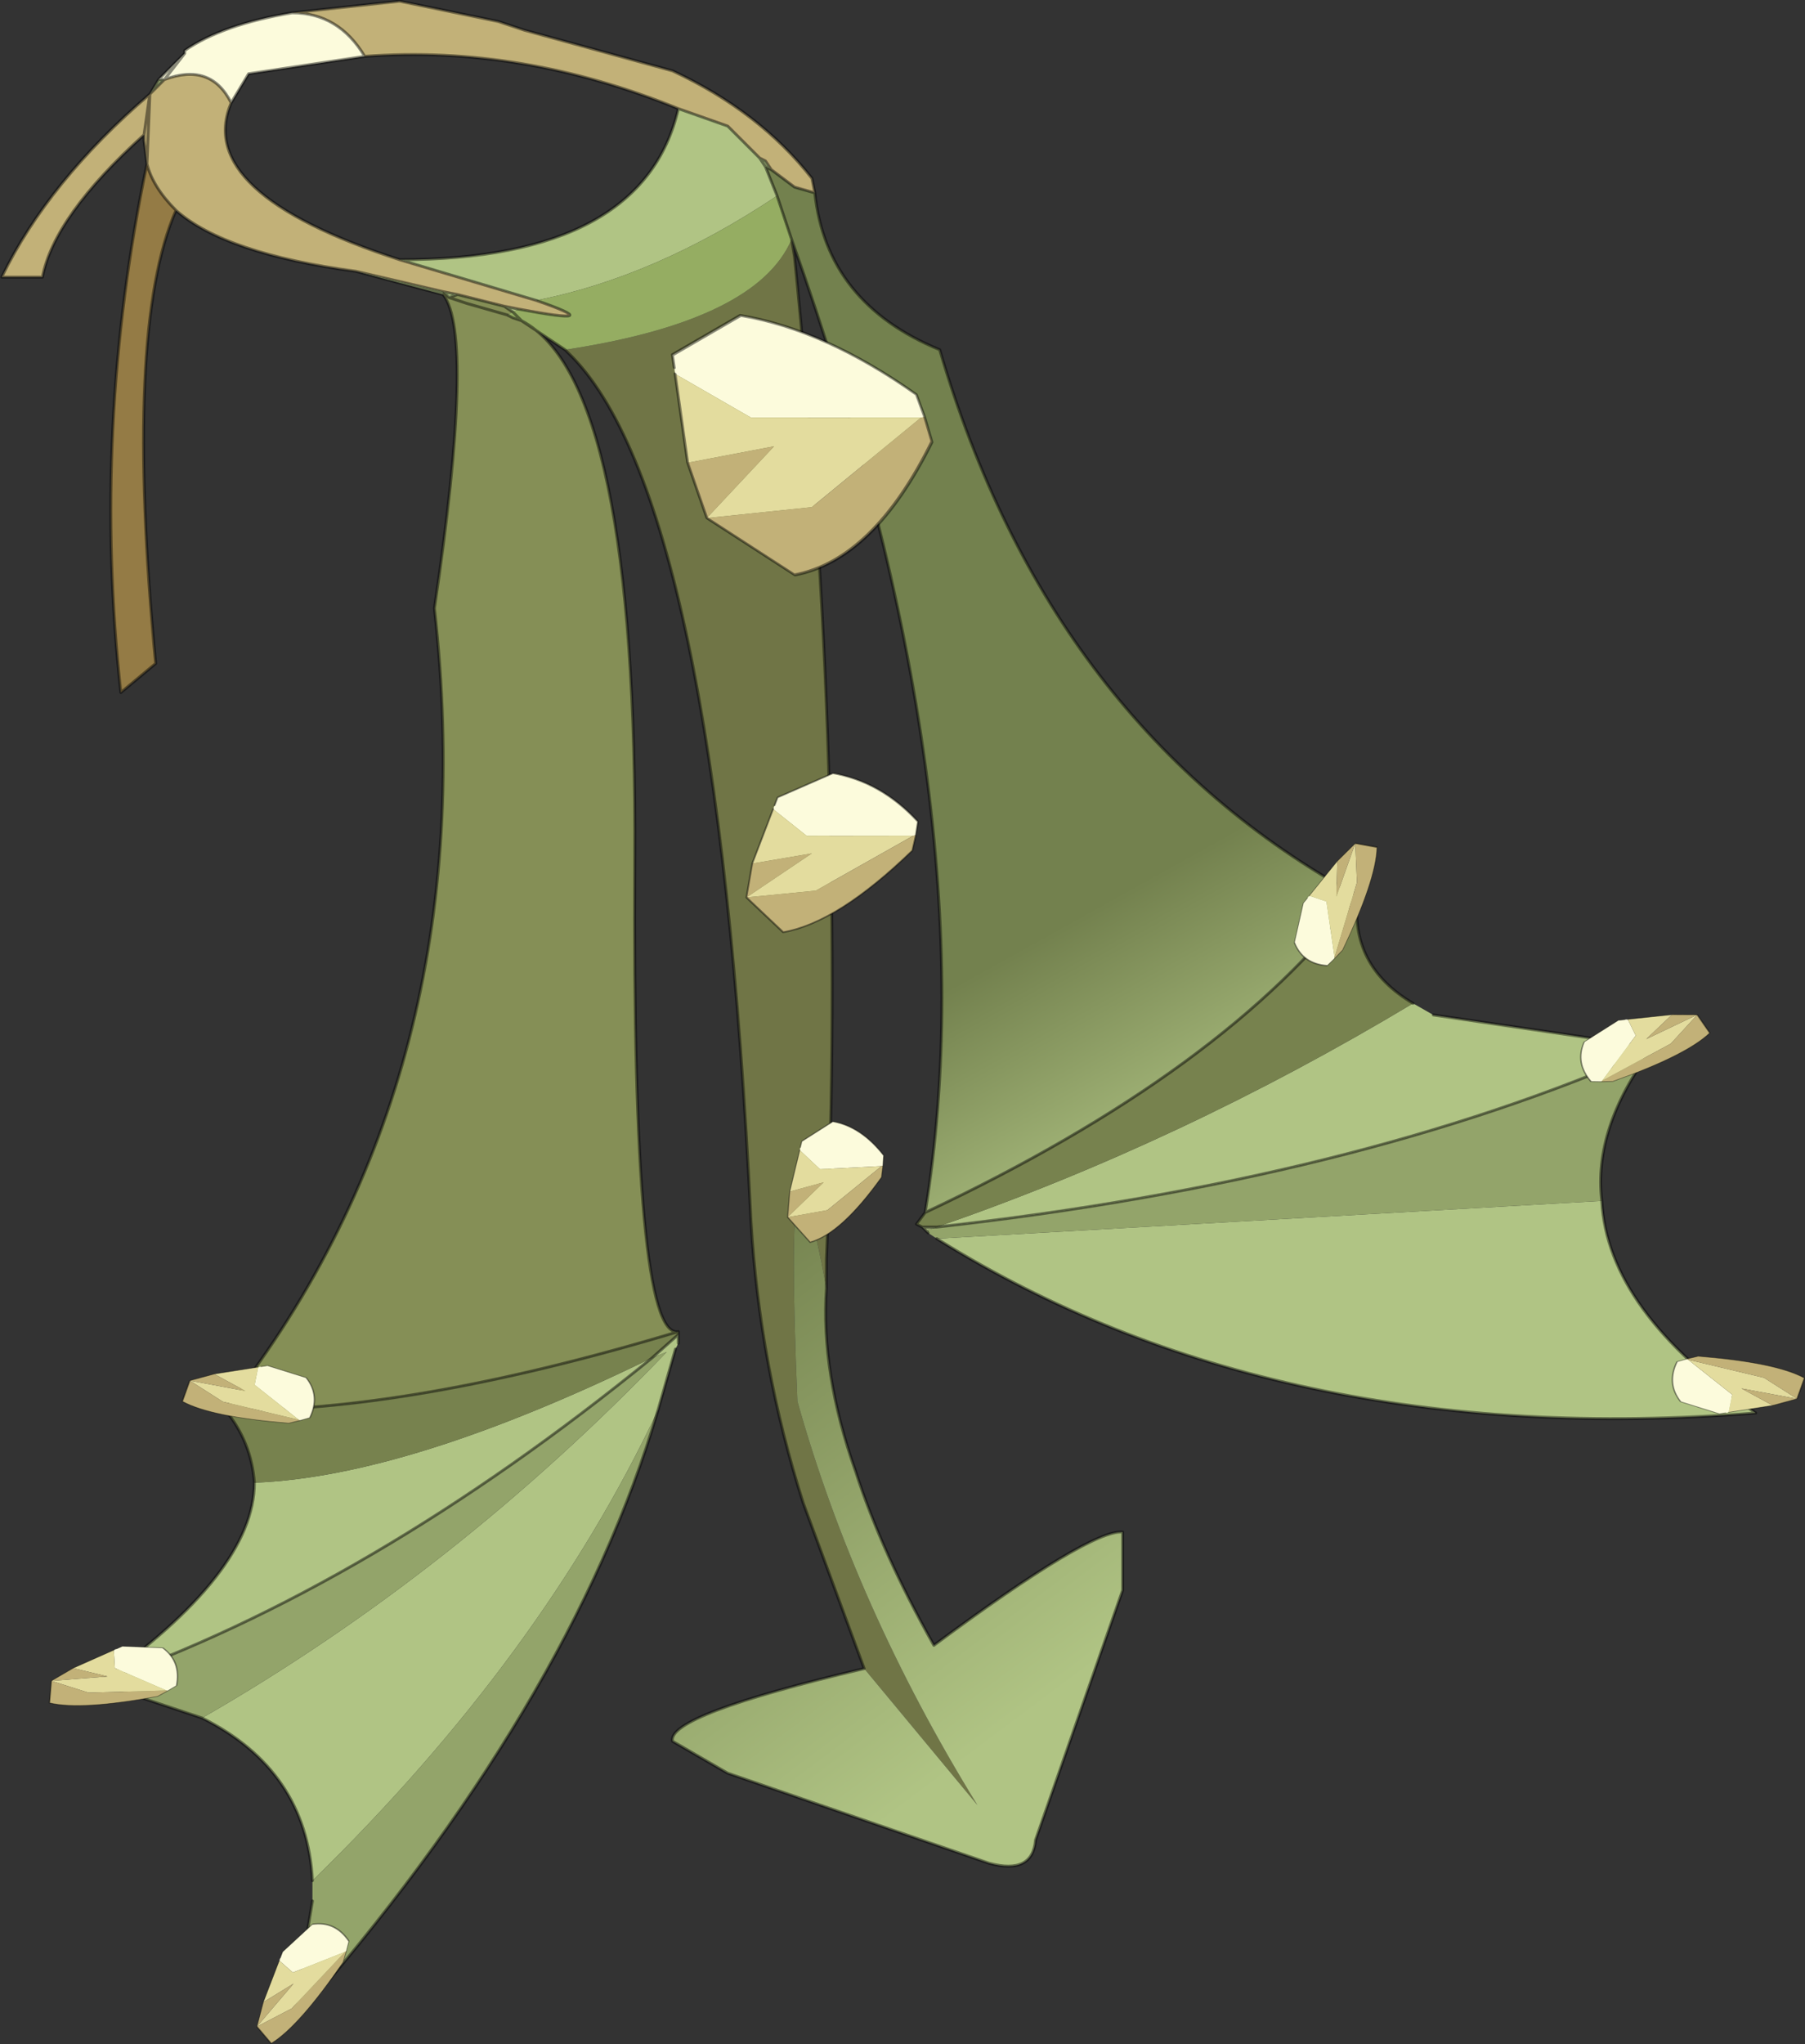<svg viewBox="0 0 31.079 35.185" xmlns="http://www.w3.org/2000/svg" xmlns:xlink="http://www.w3.org/1999/xlink"><rect x="0" y="0" width="31.079" height="35.185" fill="#333333" stroke="none"/><g transform="translate(-262.12 -182.88)"><use transform="translate(262.15 182.9)" width="30.2" height="34.8" xlink:href="#a"/><use transform="matrix(.064 -.225 .509 .028 290.73 207.16)" width="4.25" height="4.45" xlink:href="#b"/><use transform="matrix(.12 .201 .484 -.158 289.04 200.75)" width="4.25" height="4.45" xlink:href="#b"/><use transform="matrix(.227 .057 .231 -.454 284.11 199.31)" width="4.25" height="4.45" xlink:href="#b"/><use transform="matrix(.163 .168 -.278 .427 267.53 215.64)" width="4.25" height="4.45" xlink:href="#b"/><use transform="matrix(-.004 .234 -.498 .105 265.2 211.01)" width="4.25" height="4.45" xlink:href="#b"/><use transform="matrix(-.064 .225 -.509 -.028 267.72 206.44)" width="4.25" height="4.45" xlink:href="#b"/><use transform="matrix(.956 .587 -.324 .799 274.33 187.43)" width="4.25" height="4.45" xlink:href="#b"/><use transform="matrix(.41 .359 -.462 .49 276.41 195.65)" width="4.25" height="4.45" xlink:href="#b"/><use transform="matrix(.25 .258 -.248 .381 276.41 201.78)" width="4.25" height="4.45" xlink:href="#b"/></g><defs><linearGradient id="c" x1="-819.2" x2="819.2" gradientTransform="matrix(-.002 -.003 .009 -.005 292.25 195.6)" gradientUnits="userSpaceOnUse"><stop stop-color="#b0c484" offset=".169"/><stop stop-color="#73814e" offset="1"/></linearGradient><linearGradient id="d" x1="-819.2" x2="819.2" gradientTransform="matrix(-.004 -.006 .004 -.003 276.85 209.75)" gradientUnits="userSpaceOnUse"><stop stop-color="#b0c484" offset=".169"/><stop stop-color="#73814e" offset="1"/></linearGradient><g id="a"><path d="m264.85 184.25.45-.45v-.05q.65-.45 1.85-.65.8 0 1.25.75l-2 .3-.3.5q-.35-.7-1.15-.4h-.1m.1 0 .35-.45-.35.45" fill="#fcfbdc" fill-rule="evenodd" transform="translate(-262.15 -182.9)"/><path d="M264.6 185.2q-1.55 1.4-1.75 2.45h-.7q.8-1.65 2.55-3.15l-.1.7.1-.7.25-.25q.8-.3 1.15.4-.65 1.55 2.9 2.7l2.35.7q1.3.45-.3.15l-.25-.05-.8-.2-.25-.05-1.5-.35q-2.25-.3-3.1-1.05-.4-.4-.5-.8l-.05-.4v-.1m2.55-2.1 1.85-.2 1.7.35.45.15 2.55.7q1.5.7 2.4 1.85l.05.25-.35-.1-.4-.3-.1-.15-.1-.05-.55-.55-.85-.3q-2.7-1.1-5.4-.9-.45-.75-1.25-.75m-2.45 1.4-.05 1.2.05-1.2" fill="#c2b178" fill-rule="evenodd" transform="translate(-262.15 -182.9)"/><path d="m264.7 184.5.15-.25h.1l-.25.25m13.4 19.6-.1-.1h.25l-.15.05v.05" fill="#9ead76" fill-rule="evenodd" transform="translate(-262.15 -182.9)"/><path d="M265.15 186.5q-.9 2.05-.35 7.8l-.6.5q-.5-4.55.45-9.1.1.4.5.8" fill="#947b45" fill-rule="evenodd" transform="translate(-262.15 -182.9)"/><path d="m286.45 200.15.35.2 3.75.55v.05q-5.1 2.25-12.3 3.05 4.2-1.45 8.2-3.85m3.25 3.4q.1 1.9 2.65 3.65-8.25.65-14.1-3l11.45-.65m-15.9 2.3v.15l-.05.1-.3 1.05q-2 4.25-5.95 8.1-.1-1.9-1.9-2.8 4.35-2.5 8-6.3l-.25.1q-4.85 3.95-9.55 5.6 2.7-1.9 2.7-3.45 2.65-.1 6.85-2.15l.45-.4m-4.05-17.9-1.5-.4 1.5.35.25.05-.15.05-.1-.1v.05m4.05-3.2.85.3.55.55.1.15-.1-.15.1.05.1.15-.1-.05.2.5q-2.1 1.4-4.15 1.8l-2.35-.7q4.2 0 4.8-2.6m-2.75 3.45-.1.05-.15-.1.25.05" fill="#b0c484" fill-rule="evenodd" transform="translate(-262.15 -182.9)"/><path d="m275.75 187 .05.3q.9 8.9.55 17.25v.5q-.75-4-.5 1.95 1 3.55 3.1 6.95L277 211.6l-1.05-2.85q-.75-2.35-.9-4.85-.6-12.5-3.15-14.95l-.05-.05q3.3-.5 3.9-1.9" fill="#707546" fill-rule="evenodd" transform="translate(-262.15 -182.9)"/><path d="m271.85 188.9-.75-.5-.15-.05-.1-.05.2-.1q1.6.3.3-.15 2.05-.4 4.15-1.8l.25.75q-.6 1.4-3.9 1.9m-.9-.65.15.15-.15-.15" fill="#95ad62" fill-rule="evenodd" transform="translate(-262.15 -182.9)"/><path d="M271.1 188.4q2 1.05 1.95 9.3t.75 8.1q-4.65 1.4-7.8 1.35l.05-.1q4.45-5.7 3.55-13.7.7-4.7.15-5.4v-.05l.1.1.3.1.7.2-.7-.2-.3-.1.15-.05.8.2.15.1-.1.05.1.05.15.05" fill="#858f56" fill-rule="evenodd" transform="translate(-262.15 -182.9)"/><path d="M290.55 200.95q-1 1.35-.85 2.6l-11.45.65-.15-.1v-.05l.15-.05q7.2-.8 12.3-3.05m-17.1 6.2q-1.5 5.1-6.3 10.55l.35-2.1v-.35q3.95-3.85 5.95-8.1m-7.85 5.3-1.8-.6q4.7-1.65 9.55-5.6l.25-.1q-3.65 3.8-8 6.3" fill="#93a46a" fill-rule="evenodd" transform="translate(-262.15 -182.9)"/><path d="M276.15 186.2q.2 1.9 2.15 2.7 1.9 6.5 7.2 9.4-2.25 3-7.45 5.45 1.15-7.05-2.3-16.75l-.25-.75-.2-.5.1.05.4.3.35.1" fill="url(#c)" fill-rule="evenodd" transform="translate(-262.15 -182.9)"/><path d="M276.35 205.05q-.1 1.45.5 3.15.45 1.4 1.35 3 2.7-2 3.25-1.95v1l-1.5 4.3q-.05.6-.8.4l-4.5-1.55-.95-.55q-.1-.45 3.3-1.25l1.95 2.35q-2.1-3.4-3.1-6.95-.25-5.95.5-1.95" fill="url(#d)" fill-rule="evenodd" transform="translate(-262.15 -182.9)"/><path d="M285.5 198.3q-.15 1.2.95 1.85-4 2.4-8.2 3.85H278l-.1-.05.15-.2q5.2-2.45 7.45-5.45m-11.7 7.5v.05l-.45.4q-4.2 2.05-6.85 2.15-.05-.7-.5-1.25 3.15.05 7.8-1.35" fill="#77824e" fill-rule="evenodd" transform="translate(-262.15 -182.9)"/><path d="M2.55 1.6Q.8 3.1 0 4.75h.7Q.9 3.7 2.45 2.3l.1-.7.15-.25.45-.45V.85Q3.8.4 5 .2L6.85 0l1.7.35L9 .5l2.55.7q1.5.7 2.4 1.85l.05.25q.2 1.9 2.15 2.7 1.9 6.5 7.2 9.4-.15 1.2.95 1.85m.35.2 3.75.55h.1l-.1.05q-1 1.35-.85 2.6.1 1.9 2.65 3.65-8.25.65-14.1-3m-.15-.1-.1-.1-.1-.05.15-.2q1.15-7.05-2.3-16.75l.05.3q.9 8.9.55 17.25v.5q-.1 1.45.5 3.15.45 1.4 1.35 3 2.7-2 3.25-1.95v1l-1.5 4.3q-.05.6-.8.4l-4.5-1.55-.95-.55q-.1-.45 3.3-1.25l-1.05-2.85q-.75-2.35-.9-4.85-.6-12.5-3.15-14.95L9.7 6l-.75-.5q2 1.05 1.95 9.3t.75 8.1v.2m-.05.1-.3 1.05Q9.8 29.35 5 34.8l.35-2.1m0-.35q-.1-1.9-1.9-2.8l-1.8-.6h-.1.1q2.7-1.9 2.7-3.45-.05-.7-.5-1.25H3.8l.1-.1q4.45-5.7 3.55-13.7.7-4.7.15-5.4l-1.5-.4Q3.85 4.35 3 3.6q-.9 2.05-.35 7.8l-.6.5q-.5-4.55.45-9.1l-.05-.4v-.1m10.6.4-.55-.55-.85-.3q-.6 2.6-4.8 2.6l2.35.7m4.15-1.8-.2-.5-.1-.15.1.05.1.15.4.3.35.1M3.15.9l-.35.45q.8-.3 1.15.4l.3-.5 2-.3Q5.8.2 5 .2M2.8 1.35h-.1m-.15.25.25-.25M8.7 5.4l.1.05.15.05-.15-.15m-.1.05L8 5.2l-.3-.1-.1-.1v.05m1.3.25-.25-.05.15.1m.1-.05q1.6.3.3-.15m-1.35-.1.8.2m-2.55-.6L7.6 5l.25.05-.15.05M2.5 2.8q.1.4.5.8m10.15-.75.1.05m.35 1.2-.25-.75M2.5 2.8l.05-1.2m9.1.25q-2.7-1.1-5.4-.9m.6 3.5Q3.3 3.3 3.95 1.75m24.45 16.3q-5.1 2.25-12.3 3.05m-.25 0h.25M3.9 24.15l-.05.1q3.15.05 7.8-1.35M1.6 28.95h.05q4.7-1.65 9.55-5.6l.45-.4m11.7-7.55q-2.25 3-7.45 5.45" fill="none" stroke="#000" stroke-linecap="round" stroke-linejoin="round" stroke-opacity=".451" stroke-width=".05"/></g><g id="b"><path d="m2.65-3.25-.05.05L.15-1.4l-1.35.05-.15-.3.75-1.4q1.3-.65 3-.5l.25.3" fill="#fcfbdc" fill-rule="evenodd" transform="translate(1.35 3.6)"/><path d="m2.65-3.25-.05.05.05-.05" fill="#d6d095" fill-rule="evenodd" transform="translate(1.35 3.6)"/><path d="M2.6-3.2 1.55-.5.1.8l.55-1.95L-.5.05l-.7-1.4L.15-1.4 2.6-3.2" fill="#e3dc9e" fill-rule="evenodd" transform="translate(1.35 3.6)"/><path d="m2.6-3.2.05-.05.25.35Q2.75-.25 1.7.85L.1.8 1.55-.5 2.6-3.2M-.5.05l1.15-1.2L.1.8-.5.05" fill="#c2b178" fill-rule="evenodd" transform="translate(1.35 3.6)"/><path d="m1.45 4.4 1.6.05Q4.1 3.35 4.25.7L4 .35M.1 2.15l-.1-.2.75-1.4q1.3-.65 3-.5l.25.3M.15 2.25l.7 1.4m.6.75-.6-.75" fill="none" stroke="#000" stroke-linecap="round" stroke-linejoin="round" stroke-opacity=".451" stroke-width=".05"/></g></defs></svg>